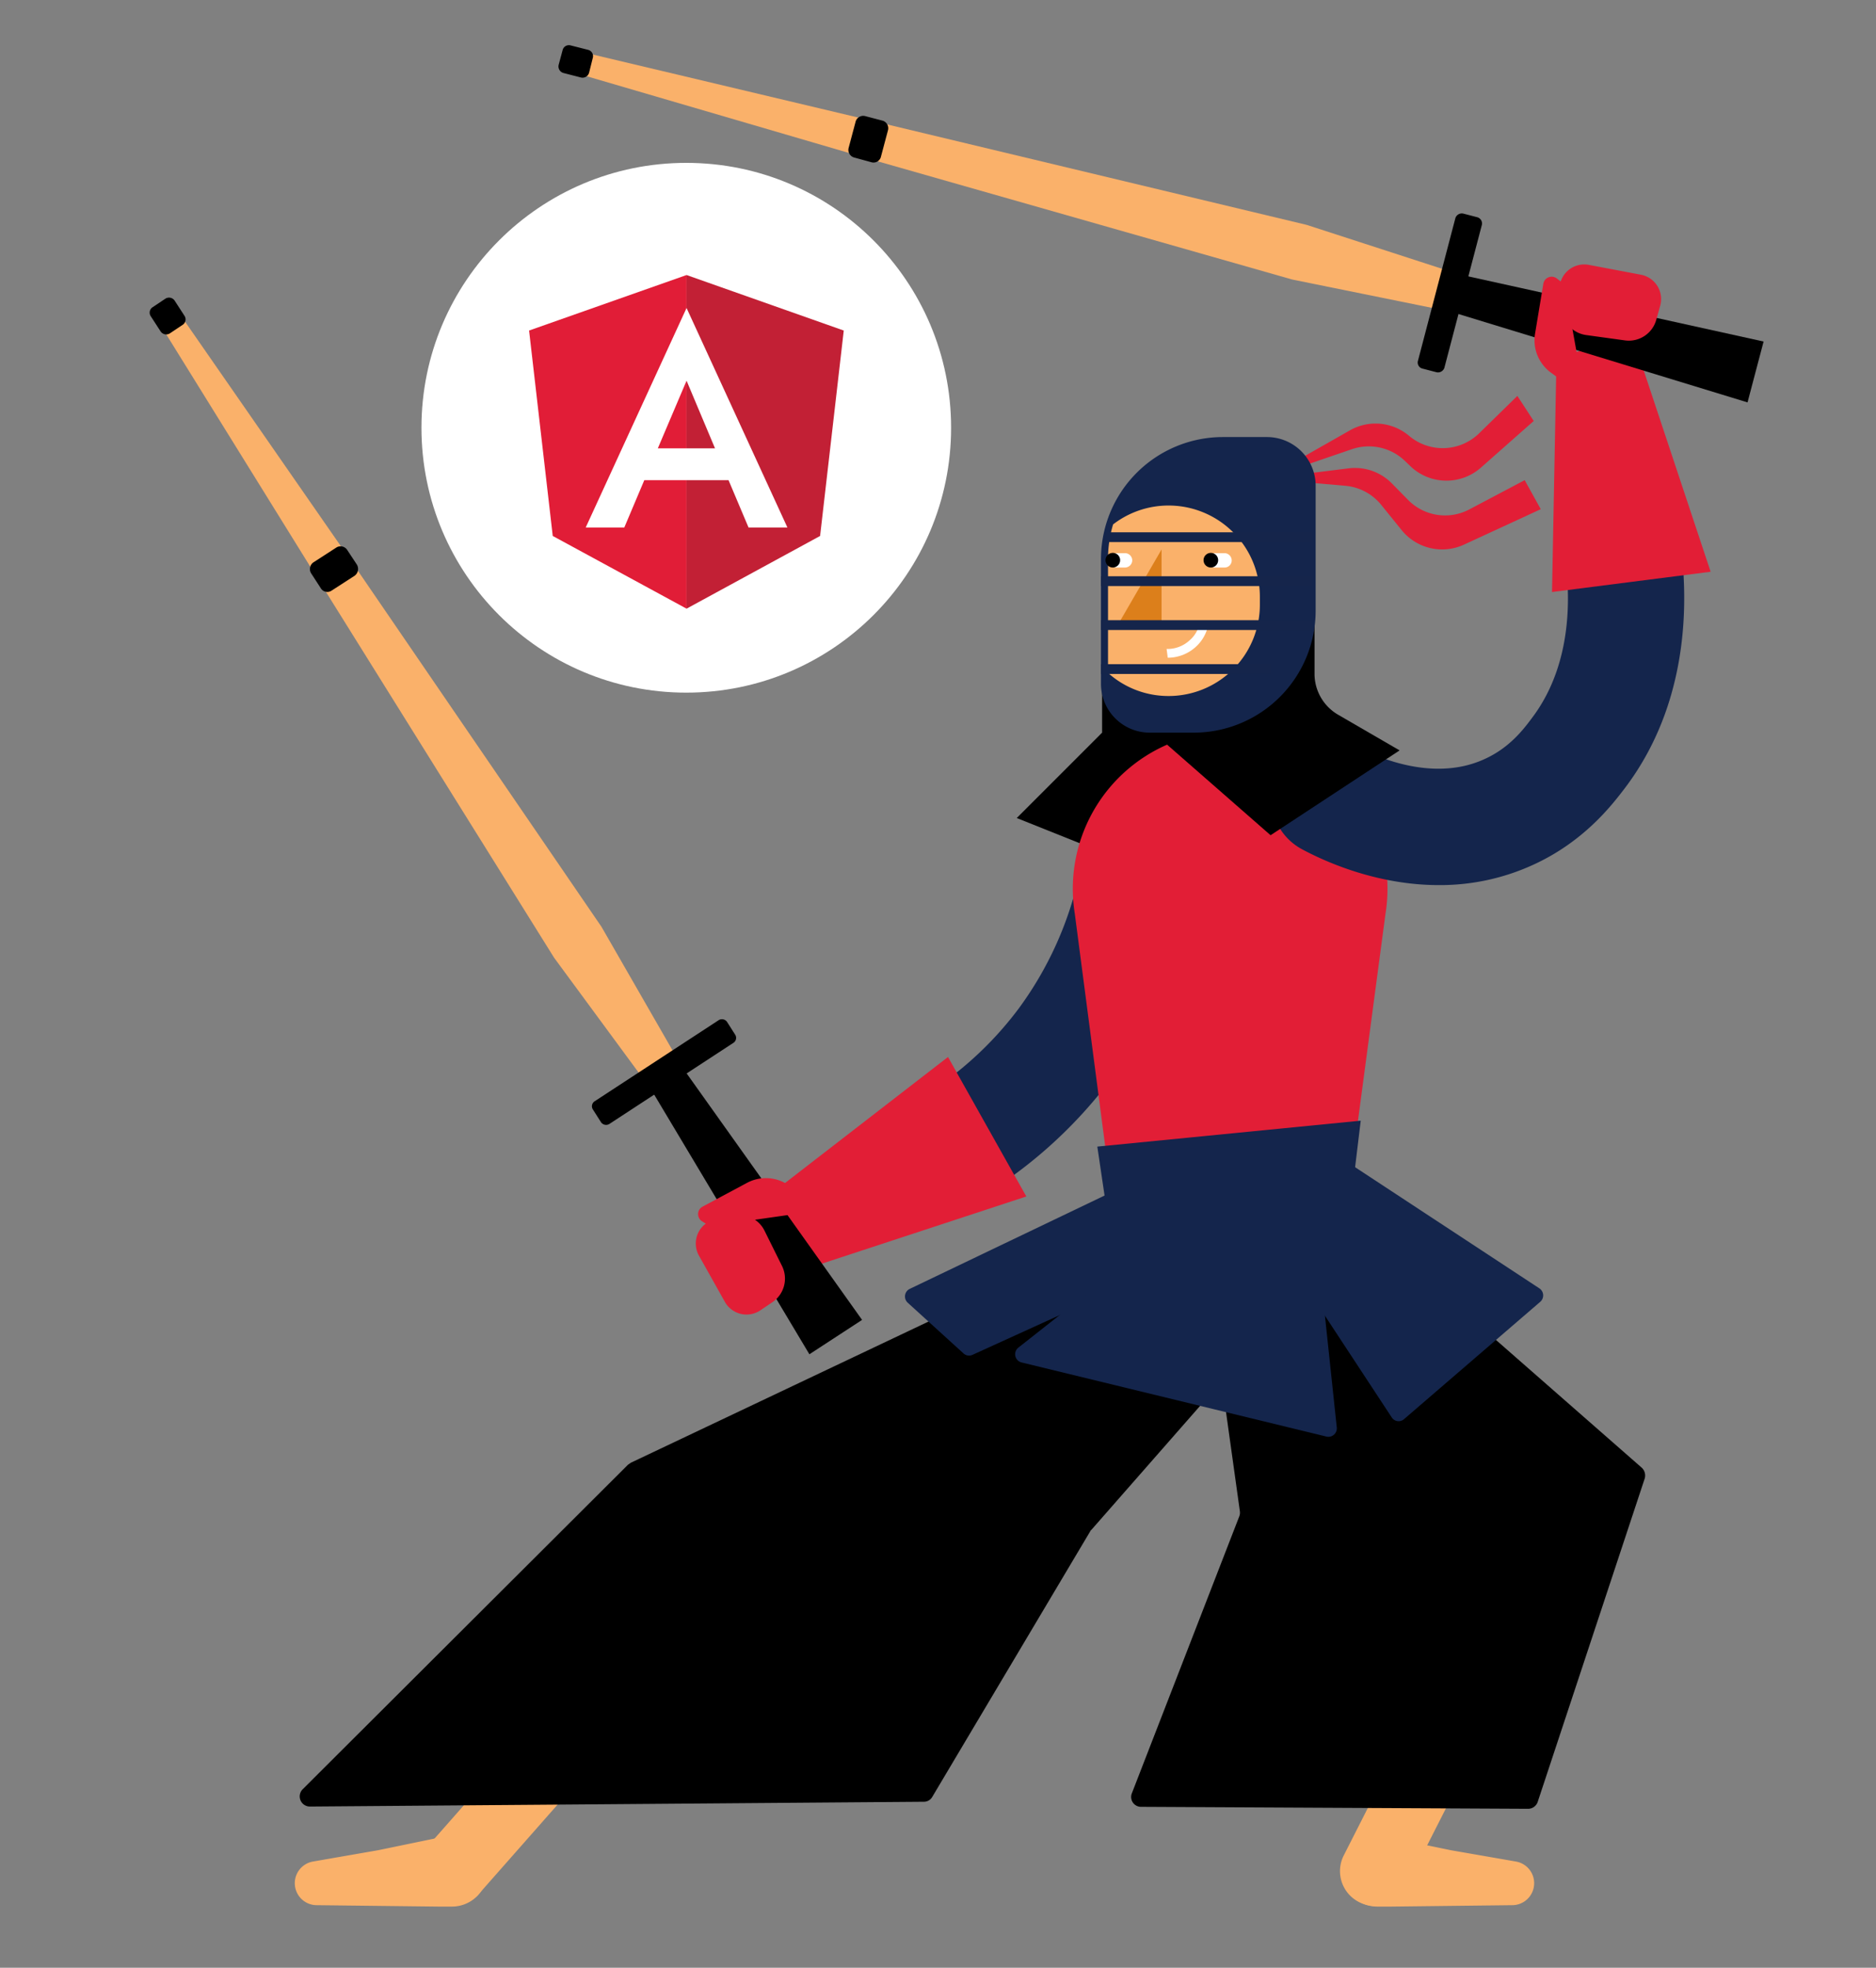 <svg id="Layer_1" data-name="Layer 1" xmlns="http://www.w3.org/2000/svg" width="665.9" height="698.3" viewBox="0 0 665.9 698.3">
  <rect x="0" y="0" width="665.9" height="698.3" fill="#808080" stroke="none"/>
  <defs>
    <style>
      .cls-1 {
        fill: #fff;
      }

      .cls-2 {
        fill: #e11d37;
      }

      .cls-3 {
        fill: #c22035;
      }

      .cls-4 {
        fill: #14254c;
      }

      .cls-5 {
        fill: #e21e36;
      }

      .cls-6 {
        fill: #fab16a;
      }

      .cls-7 {
        fill: none;
      }

      .cls-8 {
        fill: #dc7f1b;
      }

      .cls-9 {
        fill: #15254b;
      }
    </style>
  </defs>
  <g>
    <g>
      <circle class="cls-1" cx="243.6" cy="151.8" r="94"/>
      <g>
        <polygon class="cls-2" points="187.8 117.3 196.2 190.2 243.7 216 243.7 97.6 187.8 117.3"/>
        <polygon class="cls-3" points="299.5 117.3 291.1 190.2 243.7 216 243.7 97.6 299.5 117.3"/>
        <path class="cls-1" d="M265.7,187.2h13.8l-35.8-77.9-35.8,77.9h13.7l7.1-16.8h29.9Zm-32.2-28.1,10.2-24,10.1,24Z"/>
      </g>
    </g>
    <g>
      <polygon points="391.2 260 360.9 290.3 386.9 300.7 419 267.8 419 226.2 391.2 226.2 391.2 260"/>
      <path class="cls-4" d="M327.3,433.5a20.7,20.7,0,0,1-9.3-39.1,123.8,123.8,0,0,0,43.6-36.5A125.2,125.2,0,0,0,385,299.3a20.7,20.7,0,0,1,41,5.1,164.2,164.2,0,0,1-89.4,126.8A20.9,20.9,0,0,1,327.3,433.5Z"/>
      <path class="cls-5" d="M477,435.5,397.3,445,381.5,324.2a55.8,55.8,0,0,1,55.2-64.6h0a55.8,55.8,0,0,1,55.1,64.6Z"/>
      <path class="cls-4" d="M510.7,314.1c-22.8,0-41.6-9-48.5-12.7a20.7,20.7,0,1,1,19.9-36.3c4.1,2.3,25.6,13.1,44.8,4.3,8.9-4,13.9-10.6,16.8-14.5,16-21,13.3-48.5,11.4-59.4a20.7,20.7,0,0,1,40.7-7.1c2.8,16.2,6.7,57.5-19.2,91.5-4.3,5.6-14.2,18.7-32.4,27A79.2,79.2,0,0,1,510.7,314.1Z"/>
      <polygon class="cls-5" points="552.5 126.5 550.9 210.1 607.2 202.9 579.7 120.2 552.5 126.5"/>
      <path class="cls-6" d="M488,676.4a12.9,12.9,0,0,1-5.6-1.4,12.3,12.3,0,0,1-5.4-16.6l52.3-103a12.4,12.4,0,0,1,22.1,11.2l-52.3,103A12.4,12.4,0,0,1,488,676.4Z"/>
      <path class="cls-6" d="M476.2,663.2A12.7,12.7,0,0,0,489,676.6h4.8l43.1-.5a7.8,7.8,0,0,0,1.1-15.5l-23-4-23.7-4.9a12.7,12.7,0,0,0-15.1,11.6Z"/>
      <path class="cls-6" d="M160.6,676.4a12.7,12.7,0,0,1-8.2-3.1,12.4,12.4,0,0,1-1.1-17.5l98.2-111.4a12.4,12.4,0,1,1,18.6,16.4L169.9,672.2A12.8,12.8,0,0,1,160.6,676.4Z"/>
      <path class="cls-6" d="M173,663.2a12.6,12.6,0,0,1-12.7,13.4h-4.8l-43.2-.5a7.8,7.8,0,0,1-1.1-15.5l23-4,23.7-4.9A12.6,12.6,0,0,1,173,663.2Z"/>
      <path d="M458,462.4l-70.6,80.5a1,1,0,0,0-.4.5l-56.1,94.3a3.4,3.4,0,0,1-3,1.7L110,641.1a3.6,3.6,0,0,1-2.6-6.1L222.9,519.8l1-.7,175.9-83.4a3.4,3.4,0,0,1,2.8-.1l54,21.1A3.5,3.5,0,0,1,458,462.4Z"/>
      <path d="M466.5,419,582.8,520.9a3.8,3.8,0,0,1,1,3.8l-38,114.8a3.6,3.6,0,0,1-3.4,2.4l-137.3-.7a3.5,3.5,0,0,1-3.3-4.9l38.1-98.2a3.7,3.7,0,0,0,.2-1.8L425.5,431.7a3.5,3.5,0,0,1,2.6-3.9l35.1-9.6A3.7,3.7,0,0,1,466.5,419Z"/>
      <path class="cls-4" d="M389.5,406.9l93.5-9.2-4,33.1a43.4,43.4,0,0,1-41.8,37.9h0a43.4,43.4,0,0,1-44-36.8Z"/>
      <g>
        <path class="cls-4" d="M546.7,462l-48.3,41.6a2.9,2.9,0,0,1-4.4-.6l-45.8-69.7a3.1,3.1,0,0,1,.9-4.2l26.4-16.4a3.1,3.1,0,0,1,3.2,0l67.7,44.5A3,3,0,0,1,546.7,462Z"/>
        <path class="cls-4" d="M341.9,480.2l-19.7-17.9a3,3,0,0,1,.7-4.9l76-36.4a3.1,3.1,0,0,1,3.4.6l19.9,19.6a3,3,0,0,1-.8,4.9l-76.2,34.7A2.9,2.9,0,0,1,341.9,480.2Z"/>
        <path class="cls-4" d="M361.4,478.3l52.8-41.6a1.9,1.9,0,0,1,1-.5L462,422a3,3,0,0,1,3.8,2.5l8.7,82.1a3,3,0,0,1-3.7,3.2L362.6,483.5A3,3,0,0,1,361.4,478.3Z"/>
      </g>
      <g>
        <path class="cls-5" d="M448.6,170.1l30.6-17.4a18.4,18.4,0,0,1,21,2h0a18.5,18.5,0,0,0,24.8-.9l13.6-13.3,5.8,8.9L525.6,166a18.5,18.5,0,0,1-24.7-.3l-2.5-2.4a18.5,18.5,0,0,0-18.5-3.9Z"/>
        <path class="cls-5" d="M449.1,169.9l29.6-3.7a18.4,18.4,0,0,1,15.4,5.4l5.7,5.8a18.4,18.4,0,0,0,21.7,3.4l19.7-10.4,5.7,10.3-27.3,12.6a18.5,18.5,0,0,1-22.1-5.2l-7.2-8.9a18.5,18.5,0,0,0-12.7-6.8Z"/>
        <path d="M409.4,260,451,296.4l45.8-30.1-21.9-12.7a16.8,16.8,0,0,1-8.3-14.5V214.9H409.4V260Z"/>
        <path class="cls-4" d="M390.8,198.5v44.2A17.3,17.3,0,0,0,408.1,260h15.6A43.3,43.3,0,0,0,467,216.7V172.5a17.3,17.3,0,0,0-17.3-17.4H434.1A43.3,43.3,0,0,0,390.8,198.5Z"/>
        <path class="cls-6" d="M447.2,214.6v-2.8a32.4,32.4,0,0,0-32.3-32.4h0a32.2,32.2,0,0,0-19.8,6.7,42.3,42.3,0,0,0-1.8,12.4v40.3a32.1,32.1,0,0,0,21.5,8.2h0A32.4,32.4,0,0,0,447.2,214.6Z"/>
        <path class="cls-1" d="M414.5,233.4l-.4-3.1h.7a11.6,11.6,0,0,0,7.5-3.1,10.6,10.6,0,0,0,3.6-6.8l3.1.5a14.1,14.1,0,0,1-4.6,8.7,14.7,14.7,0,0,1-9.3,3.8Z"/>
        <path class="cls-7" d="M449.7,204.1a43.2,43.2,0,0,0-37.6-42.9,43.3,43.3,0,0,0-21.3,37.3v44.2a12.8,12.8,0,0,0,.1,1.9,44,44,0,0,0,15.5,2.8A43.3,43.3,0,0,0,449.7,204.1Z"/>
        <polygon class="cls-8" points="396.7 221.9 412.3 221.9 412.3 195 396.7 221.9"/>
        <rect class="cls-9" x="392.9" y="188.9" width="72.9" height="3.47"/>
        <rect class="cls-9" x="390.8" y="204.5" width="74.9" height="3.47"/>
        <rect class="cls-9" x="390.8" y="235.7" width="60.2" height="3.47"/>
        <rect class="cls-9" x="390.8" y="220.1" width="74.9" height="3.47"/>
        <path class="cls-1" d="M434.7,201.4h-3.6a2.5,2.5,0,0,1-2.5-2.5h0a2.6,2.6,0,0,1,2.5-2.6h3.6a2.6,2.6,0,0,1,2.5,2.6h0A2.5,2.5,0,0,1,434.7,201.4Z"/>
        <path class="cls-1" d="M399.3,201.4h-3.5a2.5,2.5,0,0,1-2.5-2.5h0a2.6,2.6,0,0,1,2.5-2.6h3.5a2.6,2.6,0,0,1,2.6,2.6h0A2.6,2.6,0,0,1,399.3,201.4Z"/>
        <circle cx="429.8" cy="198.8" r="2.6"/>
        <circle cx="395" cy="198.8" r="2.6"/>
      </g>
      <g>
        <path class="cls-6" d="M519.3,97.8l-55.5-18L313,43.7,203.9,17.8a3.9,3.9,0,0,0-4.7,2.7h0a4,4,0,0,0,2.7,4.7L309.6,56.7,458.7,99.2l57.2,11.6Z"/>
        <path d="M301.2,52.6l2.5-9.4a2.8,2.8,0,0,1,3.4-2l6.1,1.6a2.8,2.8,0,0,1,2,3.4l-2.5,9.4a2.7,2.7,0,0,1-3.3,2l-6.2-1.7A2.8,2.8,0,0,1,301.2,52.6Z"/>
        <path d="M198.3,23l1.4-5.2a2.3,2.3,0,0,1,2.8-1.7l6.3,1.6a2.3,2.3,0,0,1,1.6,2.9l-1.3,5.2a2.4,2.4,0,0,1-2.9,1.7L200,25.9A2.4,2.4,0,0,1,198.3,23Z"/>
        <polygon points="620.3 142.8 626 121.2 519 97.6 515.6 110.8 620.3 142.8"/>
        <path d="M503.3,128.1l13.3-50.7a2.4,2.4,0,0,1,2.8-1.6l5,1.3a2.3,2.3,0,0,1,1.6,2.7l-13.3,50.7a2.4,2.4,0,0,1-2.8,1.6l-5-1.3A2.2,2.2,0,0,1,503.3,128.1Z"/>
      </g>
      <path class="cls-5" d="M582.5,97.5,564,94a8.8,8.8,0,0,0-10.4,9.6l.7,6.4a10.2,10.2,0,0,0,8.7,8.9l13.8,1.9a10.1,10.1,0,0,0,11.1-7.3l1.4-5A8.8,8.8,0,0,0,582.5,97.5Z"/>
      <path class="cls-5" d="M562.5,141l-11.9-8.7a14.2,14.2,0,0,1-5.7-14l2.9-17.5a3,3,0,0,1,4.9-1.9l1.7,1.3a2.9,2.9,0,0,1,1.1,1.8Z"/>
      <polygon class="cls-5" points="270.4 426.2 336.5 375.1 364.3 424.6 281.5 451.8 270.4 426.2"/>
      <g>
        <path class="cls-6" d="M231.3,386.9l-34.6-47L114.6,208.3,55.5,113a3.9,3.9,0,0,1,1.2-5.3h0a3.8,3.8,0,0,1,5.2,1l64,92.2,87.6,128,29.1,50.6Z"/>
        <path d="M119.4,194.3l-8.2,5.3a2.9,2.9,0,0,0-.8,3.8l3.5,5.4a2.7,2.7,0,0,0,3.8.8l8.2-5.3a3,3,0,0,0,.8-3.9l-3.5-5.3A2.8,2.8,0,0,0,119.4,194.3Z"/>
        <path d="M58.7,106l-4.5,3a2.3,2.3,0,0,0-.7,3.2l3.5,5.4a2.4,2.4,0,0,0,3.3.7l4.5-3a2.3,2.3,0,0,0,.7-3.2L62,106.7A2.4,2.4,0,0,0,58.7,106Z"/>
        <polygon points="306 468.4 287.3 480.6 231.1 386.6 242.5 379.2 306 468.4"/>
        <path d="M255,362.1l-43.9,28.7a2.1,2.1,0,0,0-.6,3l2.8,4.4a2.2,2.2,0,0,0,3.1.6l43.9-28.7a2.1,2.1,0,0,0,.6-3l-2.8-4.4A2.2,2.2,0,0,0,255,362.1Z"/>
      </g>
      <path class="cls-5" d="M257.3,462l-9.2-16.4a8.8,8.8,0,0,1,5.8-12.9l6.3-1.3a10,10,0,0,1,11.2,5.4l6.2,12.5a10.1,10.1,0,0,1-3.4,12.8l-4.3,2.9A8.8,8.8,0,0,1,257.3,462Z"/>
      <path class="cls-5" d="M292.2,429.4l-12-8.6a14.2,14.2,0,0,0-15.1-1l-15.7,8.4a3,3,0,0,0-.2,5.2l1.7,1.1a2.8,2.8,0,0,0,2.1.5Z"/>
    </g>
  </g>
</svg>
